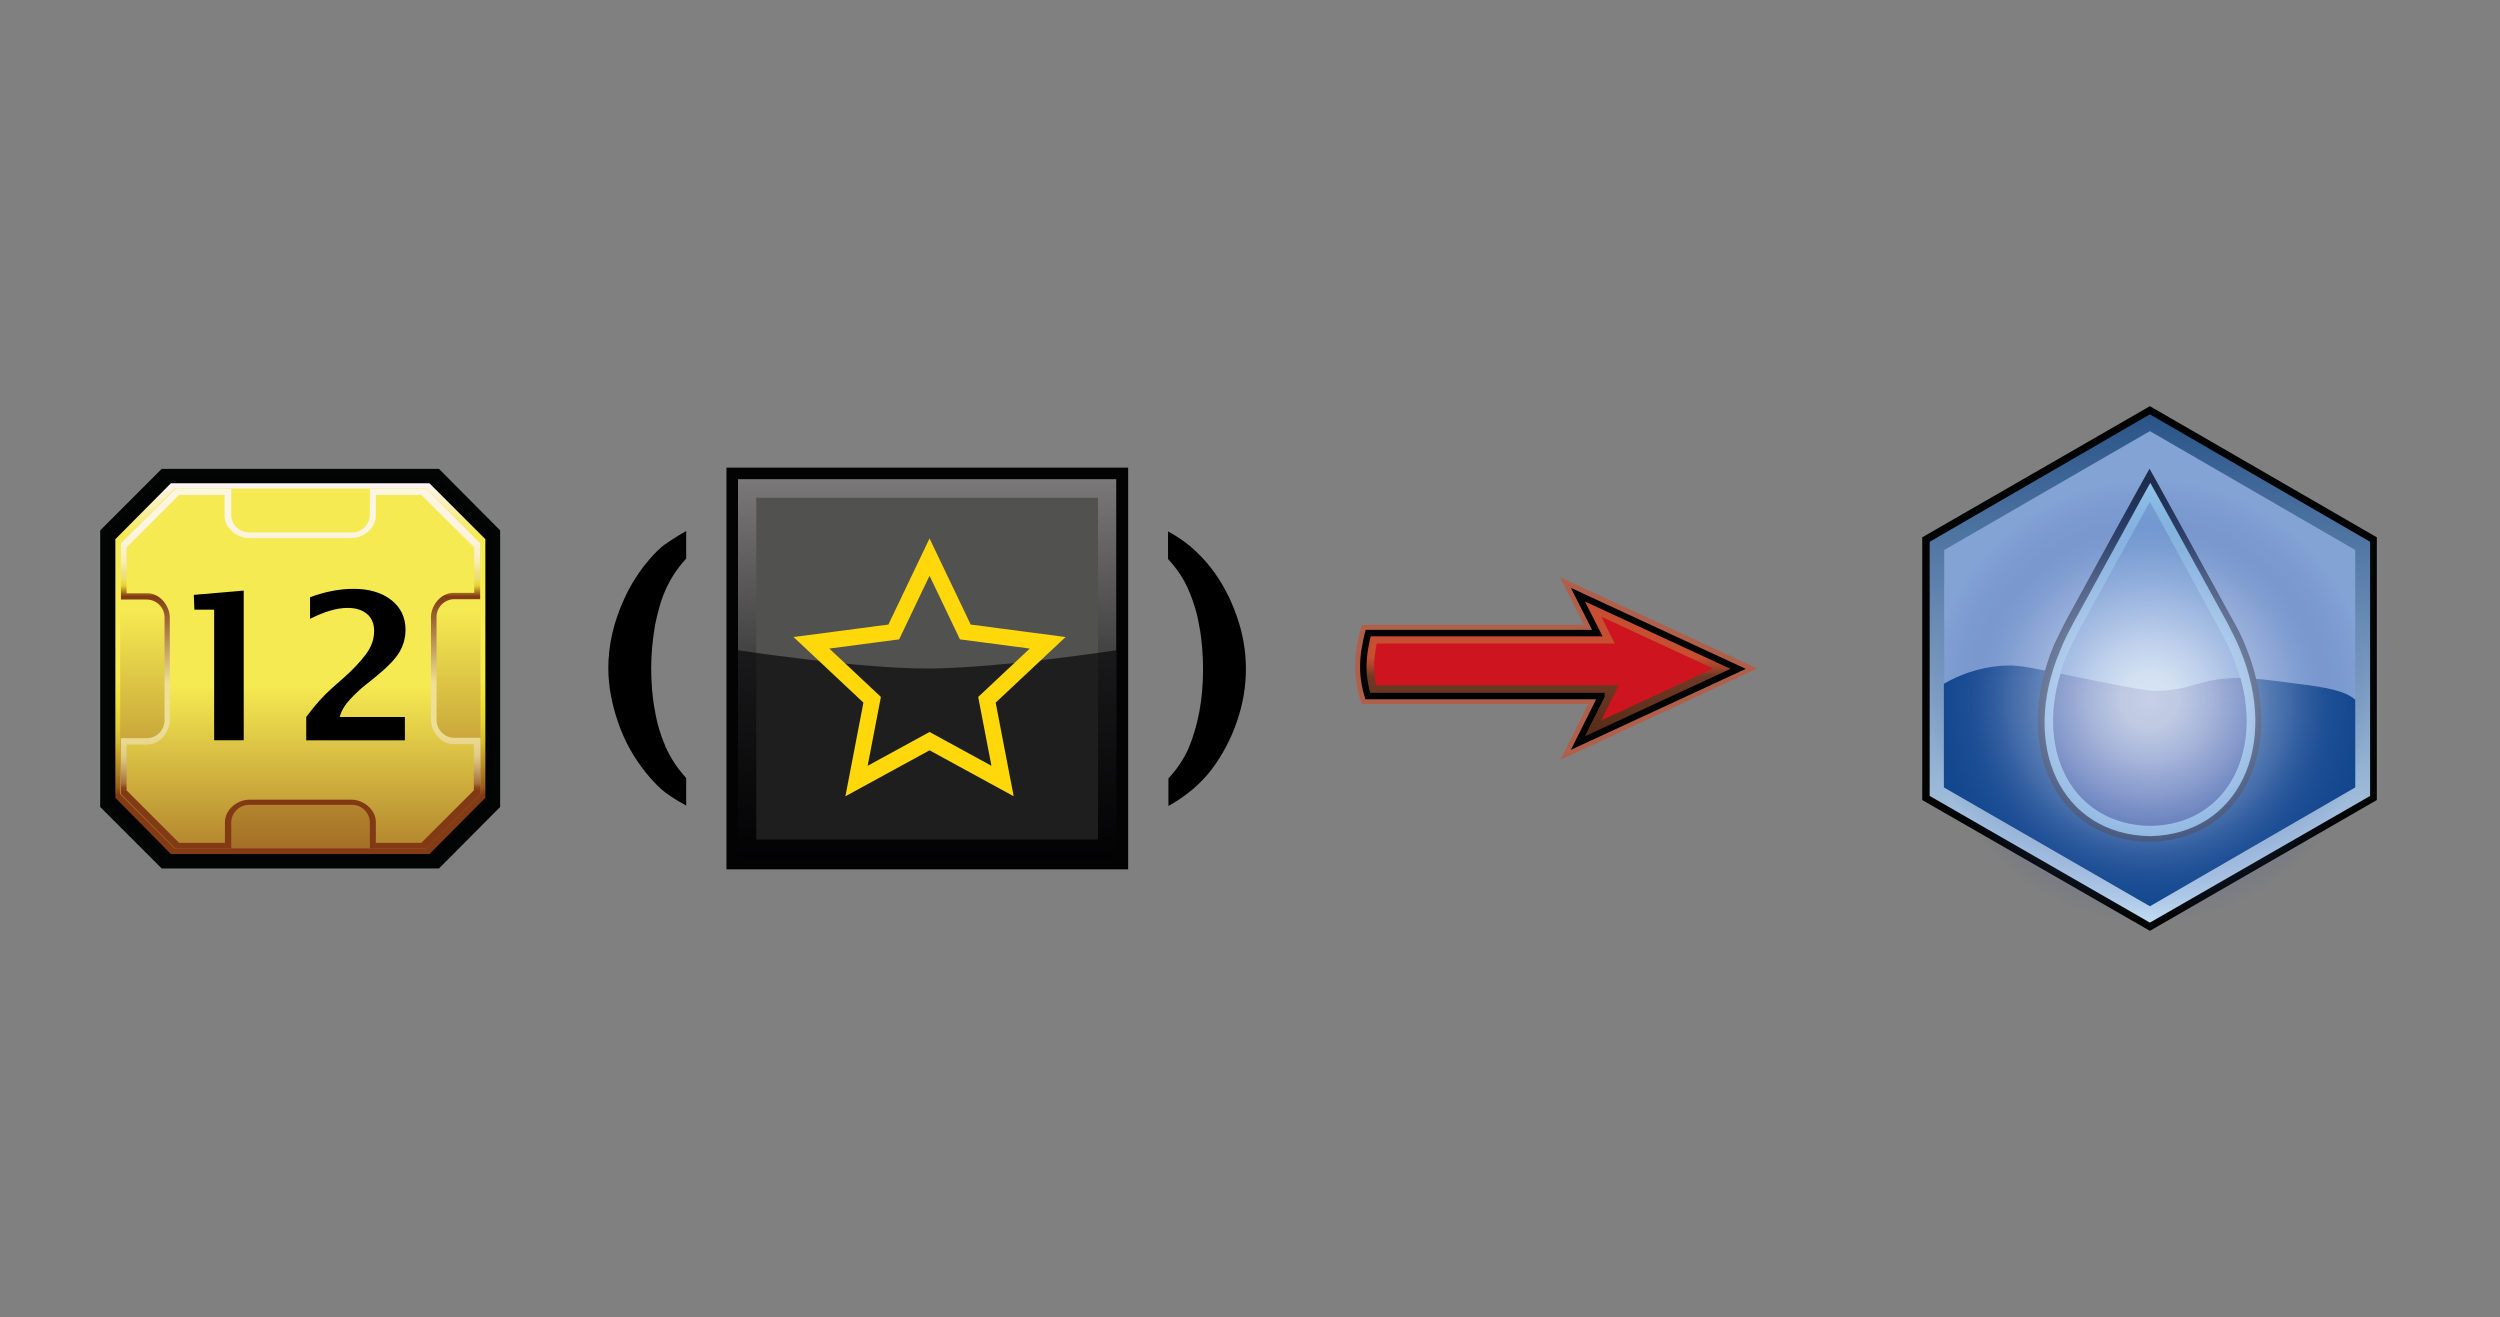 <?xml version="1.0" encoding="UTF-8"?><svg id="Layer" xmlns="http://www.w3.org/2000/svg" xmlns:xlink="http://www.w3.org/1999/xlink" viewBox="0 0 721 379.91"><rect x="0" y="0" width="721" height="379.91" fill="#808080" stroke="none"/><defs><style>.cls-1{fill:url(#linear-gradient-2);}.cls-2,.cls-3{fill:#020303;}.cls-4{fill:url(#linear-gradient-6);}.cls-5{stroke:#020303;}.cls-5,.cls-6,.cls-3,.cls-7{stroke-miterlimit:10;}.cls-5,.cls-3{stroke-width:1.86px;}.cls-5,.cls-7{fill:none;}.cls-6{fill:#fff;opacity:0;stroke:#1d1d1b;}.cls-3{stroke:#030404;}.cls-8{fill:#415fa9;}.cls-9{fill:#1d2d4c;}.cls-10{fill:url(#radial-gradient);}.cls-11{fill:#84a3d5;}.cls-12{fill:#ce141e;}.cls-7{stroke:#ffd80c;stroke-width:4.64px;}.cls-13{fill:#e03e17;opacity:.5;}.cls-13,.cls-14{isolation:isolate;}.cls-15{fill:url(#linear-gradient-5);}.cls-14{opacity:.64;}.cls-14,.cls-16{fill:#030304;}.cls-17{fill:#7ca5d8;}.cls-18{fill:url(#linear-gradient-7);}.cls-19{fill:#11478d;}.cls-20{fill:#93c6ec;}.cls-21{fill:#515150;}.cls-22{fill:url(#linear-gradient-3);}.cls-23{fill:url(#linear-gradient);}.cls-24{fill:url(#linear-gradient-4);}</style><linearGradient id="linear-gradient" x1="620.03" y1="75.03" x2="620.03" y2="221.61" gradientTransform="translate(0 341.11) scale(1 -1)" gradientUnits="userSpaceOnUse"><stop offset="0" stop-color="#c3dcf4"/><stop offset="1" stop-color="#2a5488"/></linearGradient><radialGradient id="radial-gradient" cx="619.92" cy="139.18" fx="619.92" fy="139.18" r="63.51" gradientTransform="translate(0 341.11) scale(1 -1)" gradientUnits="userSpaceOnUse"><stop offset="0" stop-color="#fff" stop-opacity=".7"/><stop offset=".13" stop-color="#fafcfe" stop-opacity=".68"/><stop offset=".28" stop-color="#e4e9f7" stop-opacity=".62"/><stop offset=".44" stop-color="#c4ceea" stop-opacity=".53"/><stop offset=".62" stop-color="#93a7d6" stop-opacity=".4"/><stop offset=".79" stop-color="#5673b7" stop-opacity=".23"/><stop offset=".98" stop-color="#30519e" stop-opacity=".03"/><stop offset="1" stop-color="#2e4d9b" stop-opacity="0"/></radialGradient><linearGradient id="linear-gradient-2" x1="447.23" y1="469.03" x2="447.23" y2="426.26" gradientTransform="translate(0 -254.83)" gradientUnits="userSpaceOnUse"><stop offset="0" stop-color="#532a15"/><stop offset=".45" stop-color="#532a15" stop-opacity=".7"/><stop offset=".58" stop-color="#e03e17" stop-opacity=".5"/><stop offset="1" stop-color="#e03e17" stop-opacity=".5"/></linearGradient><linearGradient id="linear-gradient-3" x1="-722" y1="1538.19" x2="-644.79" y2="1460.98" gradientTransform="translate(-309.75 -1350.79) rotate(-45)" gradientUnits="userSpaceOnUse"><stop offset="0" stop-color="#030304"/><stop offset="1" stop-color="#7a7879"/></linearGradient><linearGradient id="linear-gradient-4" x1="86.62" y1="98.8" x2="86.62" y2="205.73" gradientTransform="translate(0 345.11) scale(1 -1)" gradientUnits="userSpaceOnUse"><stop offset=".16" stop-color="#823b14"/><stop offset=".18" stop-color="#995d1a"/><stop offset=".22" stop-color="#ae7d22"/><stop offset=".26" stop-color="#c39d25"/><stop offset=".3" stop-color="#d6b92e"/><stop offset=".35" stop-color="#e4cf36"/><stop offset=".41" stop-color="#efe036"/><stop offset=".48" stop-color="#f5e94d"/><stop offset=".58" stop-color="#f8eb53"/><stop offset=".86" stop-color="#f5ea52"/><stop offset="1" stop-color="#fcf4f9"/></linearGradient><linearGradient id="linear-gradient-5" x1="86.62" y1="211.45" x2="86.62" y2="48.04" gradientTransform="translate(0 345.11) scale(1 -1)" gradientUnits="userSpaceOnUse"><stop offset=".26" stop-color="#f5ea52"/><stop offset=".86" stop-color="#813a14"/></linearGradient><linearGradient id="linear-gradient-6" x1="86.73" y1="100.41" x2="86.73" y2="204.26" gradientTransform="translate(0 345.11) scale(1 -1)" gradientUnits="userSpaceOnUse"><stop offset=".16" stop-color="#813a14"/><stop offset=".17" stop-color="#8d481f"/><stop offset=".18" stop-color="#a36c3d"/><stop offset=".2" stop-color="#b78954"/><stop offset=".22" stop-color="#c7a468"/><stop offset=".24" stop-color="#d7bb7a"/><stop offset=".26" stop-color="#e2cc88"/><stop offset=".3" stop-color="#ead891"/><stop offset=".34" stop-color="#eede97"/><stop offset=".46" stop-color="#efe097"/><stop offset=".7" stop-color="#813a14"/><stop offset=".73" stop-color="#e6d234"/><stop offset=".74" stop-color="#ebda49"/><stop offset=".75" stop-color="#eede6d"/><stop offset=".77" stop-color="#f0e18a"/><stop offset=".79" stop-color="#f8ebab"/><stop offset=".8" stop-color="#f8edbf"/><stop offset=".83" stop-color="#faf0cf"/><stop offset=".85" stop-color="#fcf2da"/><stop offset=".89" stop-color="#fdf4e1"/><stop offset=".99" stop-color="#fdf5e3"/></linearGradient><linearGradient id="linear-gradient-7" x1="86.62" y1="188.94" x2="86.62" y2="28.67" gradientTransform="translate(0 345.11) scale(1 -1)" gradientUnits="userSpaceOnUse"><stop offset=".26" stop-color="#f5ea52"/><stop offset=".77" stop-color="#813a14"/></linearGradient></defs><rect class="cls-6" x=".5" y=".5" width="720" height="378.91"/><g id="ocean"><polygon class="cls-2" points="685.48 230.73 685.48 154.96 620.03 117.14 554.37 154.96 554.37 230.73 620.03 268.45 685.48 230.73"/><polygon class="cls-23" points="683.54 229.55 683.54 156.25 620.03 119.5 556.52 156.25 556.52 229.55 620.03 266.08 683.54 229.55"/><polygon class="cls-11" points="679.25 227.07 679.25 158.62 620.03 124.34 560.71 158.62 560.71 227.07 620.03 261.25 679.25 227.07"/><path class="cls-19" d="M679.25,201.82c-2.69-2.47-7.85-3.55-16.66-4.62-8.6-1.18-12.9-1.61-15.05-1.61-13.65-.11-14.51,3.65-25.79,3.76-3.01,0-11.07-1.61-27.62-5.05-9.46-1.93-12.36-2.69-17.19-2.26-6.66,.54-12.25,2.79-16.33,5.16v29.88l59.43,34.28,59.21-34.28v-25.25h0Z"/><path class="cls-9" d="M620.14,242.76h0c26.65-.54,39.66-27.4,27.3-56.85-.97-2.47-2.36-5.16-3.98-7.95-23.54-42.99-23.54-42.77-23.54-42.77,0,0,0-.21-23.54,42.77-1.5,2.79-2.79,5.48-3.98,7.95-12.36,29.45,.64,56.42,27.3,56.85h0"/><path class="cls-20" d="M620.14,241.15h0c25.25-.54,37.51-25.9,25.9-53.84-.97-2.36-2.26-4.94-3.65-7.63-22.25-40.62-22.25-40.41-22.25-40.41,0,0,0-.21-22.25,40.51-1.4,2.69-2.69,5.05-3.65,7.63-11.93,27.83,.32,53.41,25.9,53.73h0"/><path class="cls-17" d="M620.03,238.25h0c23.32-.32,34.5-23.75,23.75-49.33-.86-2.26-2.15-4.51-3.44-6.99-20.31-37.4-20.31-37.18-20.31-37.18,0,0,0-.21-20.53,37.18-1.29,2.36-2.36,4.62-3.44,6.99-10.53,25.58,.64,48.79,23.97,49.33h0"/><path class="cls-8" d="M646.15,195.48c-12.36,.11-13.54,3.65-24.5,3.76-3.01,0-11.07-1.61-27.4-4.94-7.09,23.43,4.19,43.52,25.79,43.85h.11c21.06-.21,32.35-19.67,26.01-42.66h0Z"/><circle class="cls-10" cx="619.92" cy="201.93" r="63.51"/></g><g id="arrow"><path class="cls-13" d="M506.76,192.79l-56.85-26.33,6.88,13.76h-64.05s-1.93,6.13-1.93,12.04,1.93,10.75,1.93,10.75h65.34l-8.06,16.12,56.74-26.33h0Z"/><path class="cls-1" d="M461.84,200.74h-67.38c-.54-1.72-1.29-4.94-1.29-8.38,0-3.76,.86-7.63,1.4-9.78h66.09l-5.59-11.07,46.21,21.39-46.21,21.39,6.77-13.54h0Z"/><path class="cls-12" d="M466.78,197.63h-69.96c-.32-1.5-.54-3.33-.54-5.37,0-2.36,.43-4.73,.75-6.66h68.67l-3.87-7.74,32.24,14.94-32.24,14.94,4.94-10.1h0Z"/><path class="cls-5" d="M461.84,200.74h-67.38c-.54-1.72-1.29-4.94-1.29-8.38,0-3.76,.86-7.63,1.4-9.78h66.09l-5.59-11.07,46.21,21.39-46.21,21.39,6.77-13.54h0Z"/></g><path d="M336.97,232.45v-7.95c2.58-2.79,4.51-5.7,5.8-8.7s2.36-6.56,3.12-10.53,1.07-8.06,1.07-12.25-.32-8.49-1.07-12.36c-.64-3.87-1.72-7.31-3.12-10.53s-3.33-6.13-5.91-8.92v-7.95c4.84,2.58,8.81,6.02,12.14,10.21s5.8,8.92,7.63,14.08,2.69,10.21,2.69,15.37-.86,10.1-2.58,15.15-4.19,9.67-7.31,13.86c-3.12,4.08-7.31,7.63-12.47,10.53h0Z"/><g id="titan"><rect class="cls-16" x="209.51" y="134.87" width="115.85" height="115.85"/><rect class="cls-22" x="212.84" y="138.2" width="109.08" height="109.19"/><rect class="cls-21" x="218.11" y="143.57" width="98.55" height="98.55"/><path id="darker" class="cls-14" d="M322.03,247.39h-109.19v-59.86s34.39,5.27,54.49,5.27,54.59-5.27,54.59-5.27l.11,59.86h0Z"/><polygon class="cls-7" points="268.08 160.66 278.4 182.26 302.15 185.38 284.63 201.82 289.14 225.25 268.08 213.75 247.02 225.25 251.53 201.82 234.01 185.38 257.76 182.26 268.08 160.66"/></g><path d="M197.9,153.14v7.95c-2.58,2.79-4.51,5.8-5.91,8.92-1.4,3.12-2.36,6.66-3.12,10.53-.64,3.87-1.07,7.95-1.07,12.14s.32,8.38,1.07,12.25c.64,3.87,1.72,7.31,3.12,10.53,1.4,3.12,3.33,6.13,5.91,8.92v7.95c-3.33-1.83-5.8-3.44-7.31-4.84s-2.9-2.9-4.3-4.62c-3.55-4.41-6.23-9.24-8.06-14.62s-2.79-10.53-2.79-15.58c0-6.56,1.5-13.11,4.41-19.56,2.04-4.62,4.73-8.7,7.85-12.25,1.18-1.4,2.47-2.58,3.76-3.65,1.4-.97,3.44-2.36,6.45-4.08h0Z"/><g id="mln"><polygon id="obram_czarne" class="cls-3" points="47.02 136.16 29.83 153.35 29.83 232.34 47.02 249.53 126.22 249.53 143.31 232.34 143.31 153.35 126.22 136.16 47.02 136.16"/><polygon id="obram_zolte" class="cls-24" points="49.28 139.38 33.27 155.5 33.27 230.08 49.28 246.31 123.86 246.31 139.98 230.08 139.98 155.5 123.86 139.38 49.28 139.38"/><polygon id="tlo_wew" class="cls-15" points="50.35 140.89 34.66 156.68 34.66 229.01 50.35 244.7 122.89 244.7 138.58 229.01 138.58 156.68 122.89 140.89 50.35 140.89"/><path id="obram_skosne" class="cls-4" d="M131.06,212.78c-2.9,0-5.16-2.36-5.16-5.16v-29.66c0-2.9,2.36-5.16,5.16-5.16h7.42v-16.12l-15.58-15.69h-16.23v7.42c0,2.9-2.36,5.16-5.16,5.16h-29.66c-2.9,0-5.16-2.36-5.16-5.16v-7.42h-16.12l-15.69,15.69v16.23h7.42c2.9,0,5.16,2.36,5.16,5.16v29.66c0,2.9-2.36,5.16-5.16,5.16h-7.42v16.12l15.69,15.69h16.12v-7.42c0-2.9,2.36-5.16,5.16-5.16h29.66c2.9,0,5.16,2.36,5.16,5.16v7.42h16.23l15.69-15.69v-16.23h-7.52Z"/><path id="tlo_zew" class="cls-18" d="M130.74,214.61c-3.55,0-6.45-3.55-6.45-7.09v-29.45c0-3.55,2.9-7.09,6.45-7.09h6.02v-13.11l-15.26-15.15h-13.11v6.02c0,3.55-3.55,6.45-7.09,6.45h-29.45c-3.55,0-7.09-2.9-7.09-6.45v-6.02h-13.11l-15.15,15.15v13.22h6.02c3.55,0,6.45,3.55,6.45,7.09v29.45c0,3.55-2.9,7.09-6.45,7.09h-6.02v13.22l15.15,15.15h13.22v-6.02c0-3.55,3.55-6.45,7.09-6.45h29.34c3.55,0,7.09,2.9,7.09,6.45v6.02h13.11l15.15-15.15v-13.33h-5.91Z"/></g><g><path d="M61.76,213.5v-37.68h-5.7l-.17-4.26,14.4-1.24v43.18h-8.53Z"/><path d="M88.32,213.5v-6.74c2.57-3.46,5.07-6.24,7.48-8.35l3.48-3.08c2.49-2.21,4.55-4.39,6.18-6.55,1.63-2.16,2.44-4.42,2.44-6.78,0-2.13-.69-3.78-2.06-4.94-1.37-1.16-3.23-1.74-5.57-1.74-3.11,0-6.73,1.06-10.86,3.17v-6.25c4.34-1.61,8.53-2.42,12.58-2.42,4.47,0,8.08,1.07,10.83,3.21s4.13,5.01,4.13,8.6c0,2.27-.58,4.4-1.74,6.41-1.16,2.01-3.57,4.49-7.24,7.45l-2.88,2.3c-1.27,1.02-2.65,2.32-4.15,3.92s-2.5,3.28-2.98,5.07h18.81v6.74h-28.46Z"/></g></svg>